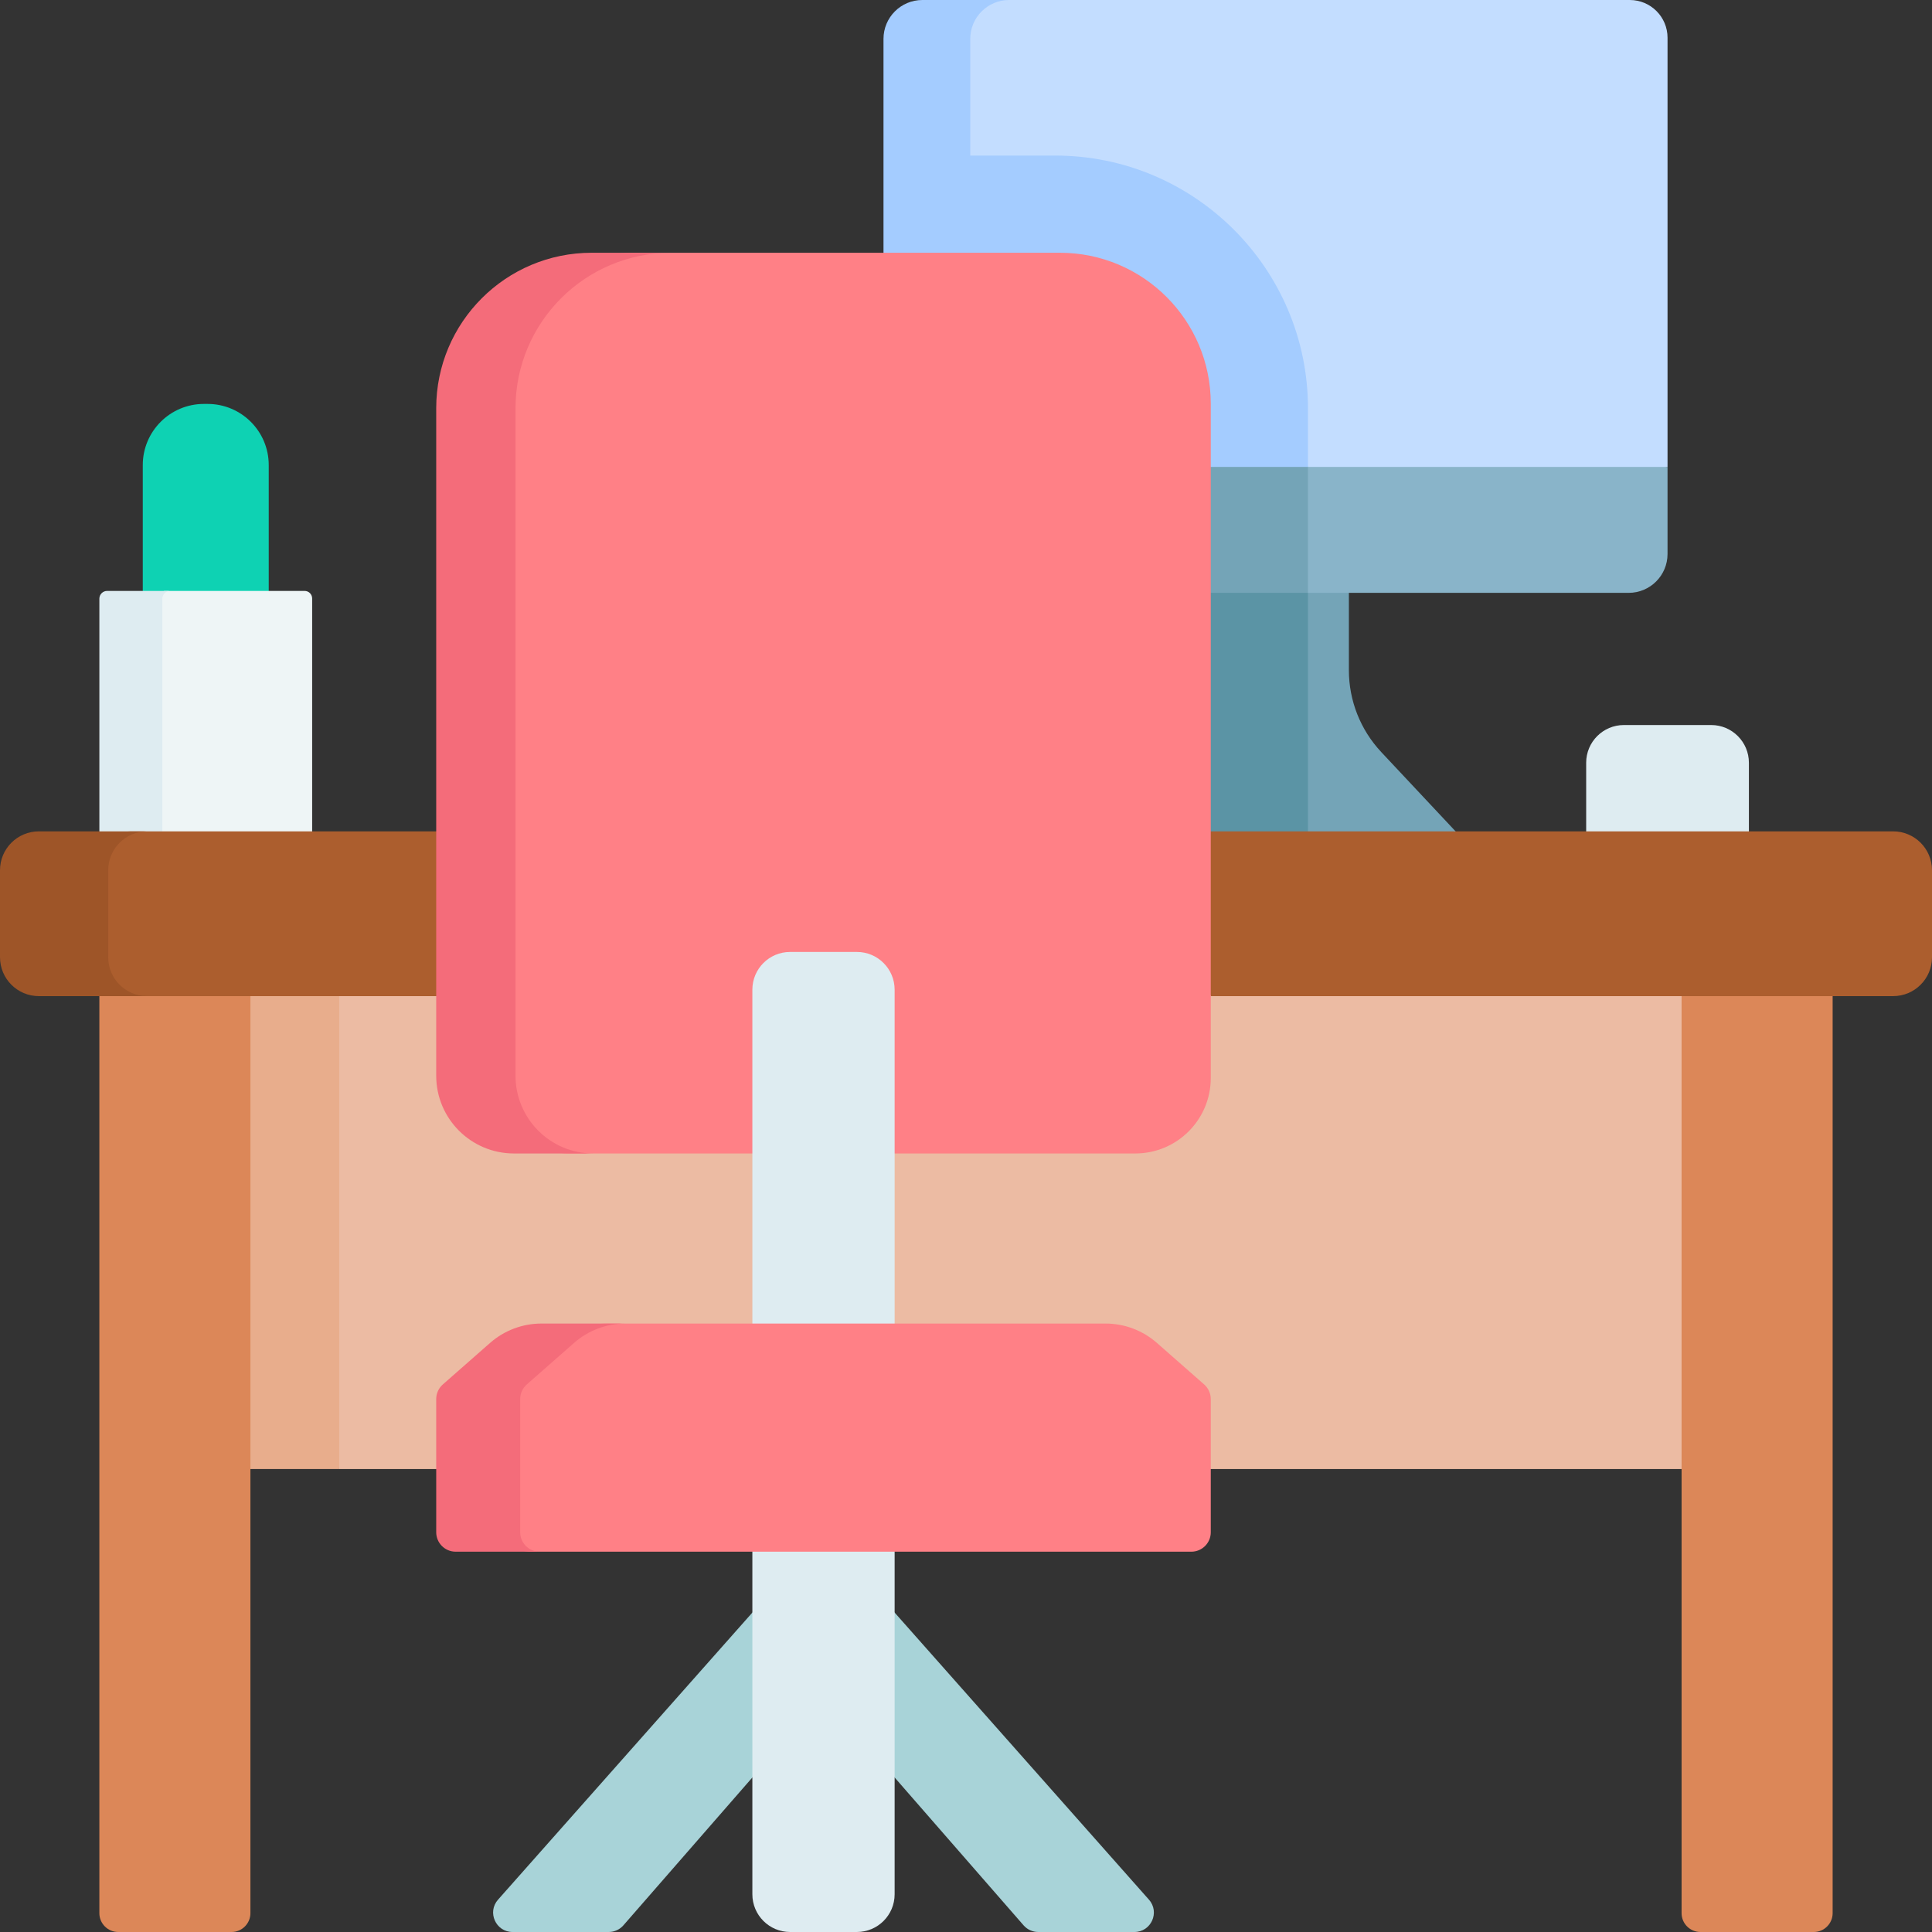 <svg id="Capa_1" enable-background="new 0 0 512 512" height="512" viewBox="0 0 512 512" width="512" xmlns="http://www.w3.org/2000/svg"><rect x="0" y="0" width="512" height="512" fill="#333333" stroke="none"/><g><g><path d="m318.578 157.113v20.505c0 8.054-3.065 15.805-8.574 21.681l-20.033 21.369 48.052 25.773 48.052-25.773-20.033-21.369c-5.508-5.876-8.573-13.627-8.573-21.681v-20.505l-21.629-20.113z" fill="#74a4b7"/></g><g><path d="m71.216 169.753h-33.378v-46.507c0-8.947 7.253-16.2 16.2-16.2h.978c8.947 0 16.2 7.253 16.2 16.2z" fill="#0ed2b3"/></g><g><path d="m82.724 223.652h-39.704l-4.9-55.332c0-1.105 4.347-11.721 5.452-11.721h37.152c1.105 0 2 .895 2 2z" fill="#eef5f6"/></g><g><path d="m45.08 156.599h-16.688c-1.138 0-2.06.923-2.06 2.06v64.993h16.688v-64.992c0-1.138.923-2.061 2.06-2.061z" fill="#deecf1"/></g><g><path d="m463.476 226.732h-43.125v-24.592c0-5.523 4.477-10 10-10h23.125c5.523 0 10 4.477 10 10z" fill="#deecf1"/></g><g><path d="m445.636 389.305h-355.742l-43.546-147.155h414.287z" fill="#ecbba3"/></g><g><path d="m46.348 242.15h43.546v147.155h-43.546z" fill="#e8ad8c"/></g><g><path d="m216.617 423.297-12.115-1.726-72.518 81.863c-2.944 3.324-.585 8.566 3.856 8.566h25.486c1.488 0 2.904-.644 3.882-1.765l51.409-58.942z" fill="#a8d3d8"/></g><g><path d="m219.853 423.297 12.115-1.726 72.518 81.863c2.944 3.324.585 8.566-3.856 8.566h-25.486c-1.488 0-2.904-.644-3.882-1.765l-51.409-58.942z" fill="#a8d3d8"/></g><g><path d="m333.43 136.28h63.491l44.994-12.545v-113.735c0-5.523-4.477-10-10-10h-169.635c-5.523 0-13.44 4.477-13.44 10l-8.241 76.84h61.521z" fill="#c3ddff"/></g><g><path d="m303.8 123.735v33.378h127.812c5.69 0 10.302-4.612 10.302-10.302v-23.076z" fill="#89b4c9"/></g><path d="m303.08 123.735v33.378l24.12 19.847 19.423-19.847v-33.378l-21.772-31.375z" fill="#74a4b7"/><path d="m318.578 177.618c0 8.054-3.065 15.805-8.574 21.681l-20.033 21.369 56.652 24.332v-87.887h-28.045z" fill="#5b94a5"/><g><path d="m279.661 41.228h-22.533v-30.926c0-5.69 4.612-10.302 10.302-10.302h-22.994c-5.69 0-10.302 4.612-10.302 10.302v77.738h69.666v35.695h42.823v-15.545c0-36.923-30.039-66.962-66.962-66.962z" fill="#a4ccff"/></g><g><path d="m61.364 512h-30.033c-2.761 0-5-2.239-5-5v-264.85h40.033v264.85c0 2.761-2.239 5-5 5z" fill="#dc8758"/></g><g><path d="m480.669 512h-30.033c-2.761 0-5-2.239-5-5v-264.85h40.033v264.85c0 2.761-2.239 5-5 5z" fill="#dc8758"/></g><g fill="#ac5e2e"><path d="m139.28 220.318h-104.58c-5.69 0-10.44 4.612-10.44 10.302v23.062c0 5.69 4.57 10.302 10.26 10.302h104.76z"/><path d="m501.698 220.318h-198.258l17.428 43.665h180.83c5.69 0 10.302-4.612 10.302-10.302v-23.061c0-5.69-4.612-10.302-10.302-10.302z"/></g><g><path d="m28.68 253.681v-23.061c0-5.69 4.612-10.302 10.302-10.302h-28.68c-5.69 0-10.302 4.612-10.302 10.302v23.062c0 5.689 4.612 10.302 10.302 10.302h28.68c-5.689-.001-10.302-4.613-10.302-10.303z" fill="#9e5528"/></g><g><g><path d="m300.868 305.681h-150.188c-11.046 0-21.84-8.954-21.84-20l-1.44-178.699c0-22.091 18.597-40 40.689-40h112.78c22.091 0 40 17.909 40 40v178.699c-.001 11.046-8.955 20-20.001 20z" fill="#ff8086"/></g></g><g><path d="m136.617 285.078v-176.888c0-22.758 18.449-41.207 41.207-41.207h-21.016c-22.758 0-41.207 18.449-41.207 41.207v176.888c0 11.379 9.225 20.604 20.604 20.604h21.016c-11.38-.001-20.604-9.225-20.604-20.604z" fill="#f46c7a"/></g><g><path d="m227.086 512h-17.702c-5.523 0-10-4.477-10-10v-239.723c0-5.523 4.477-10 10-10h17.702c5.523 0 10 4.477 10 10v239.723c0 5.523-4.477 10-10 10z" fill="#deecf1"/></g><g><g><path d="m320.868 406.062v-35.3c0-1.481-.638-2.891-1.751-3.869l-12.53-11.012c-3.76-3.305-8.595-5.127-13.601-5.127h-131.986c-5.006 0-13.159 1.823-16.919 5.127l-12.53 11.012c-1.113.978-1.751 2.388-1.751 3.869l-1.68 35.3c0 2.845 9.703 5.151 12.548 5.151h175.049c2.845 0 5.151-2.306 5.151-5.151z" fill="#ff8086"/></g></g><g><path d="m137.853 406.062v-35.3c0-1.482.638-2.891 1.751-3.869l12.53-11.012c3.76-3.305 8.595-5.127 13.601-5.127h-22.252c-5.006 0-9.841 1.823-13.601 5.127l-12.53 11.012c-1.113.978-1.751 2.388-1.751 3.869v35.3c0 2.845 2.306 5.151 5.151 5.151h22.252c-2.845 0-5.151-2.306-5.151-5.151z" fill="#f46c7a"/></g></g></svg>